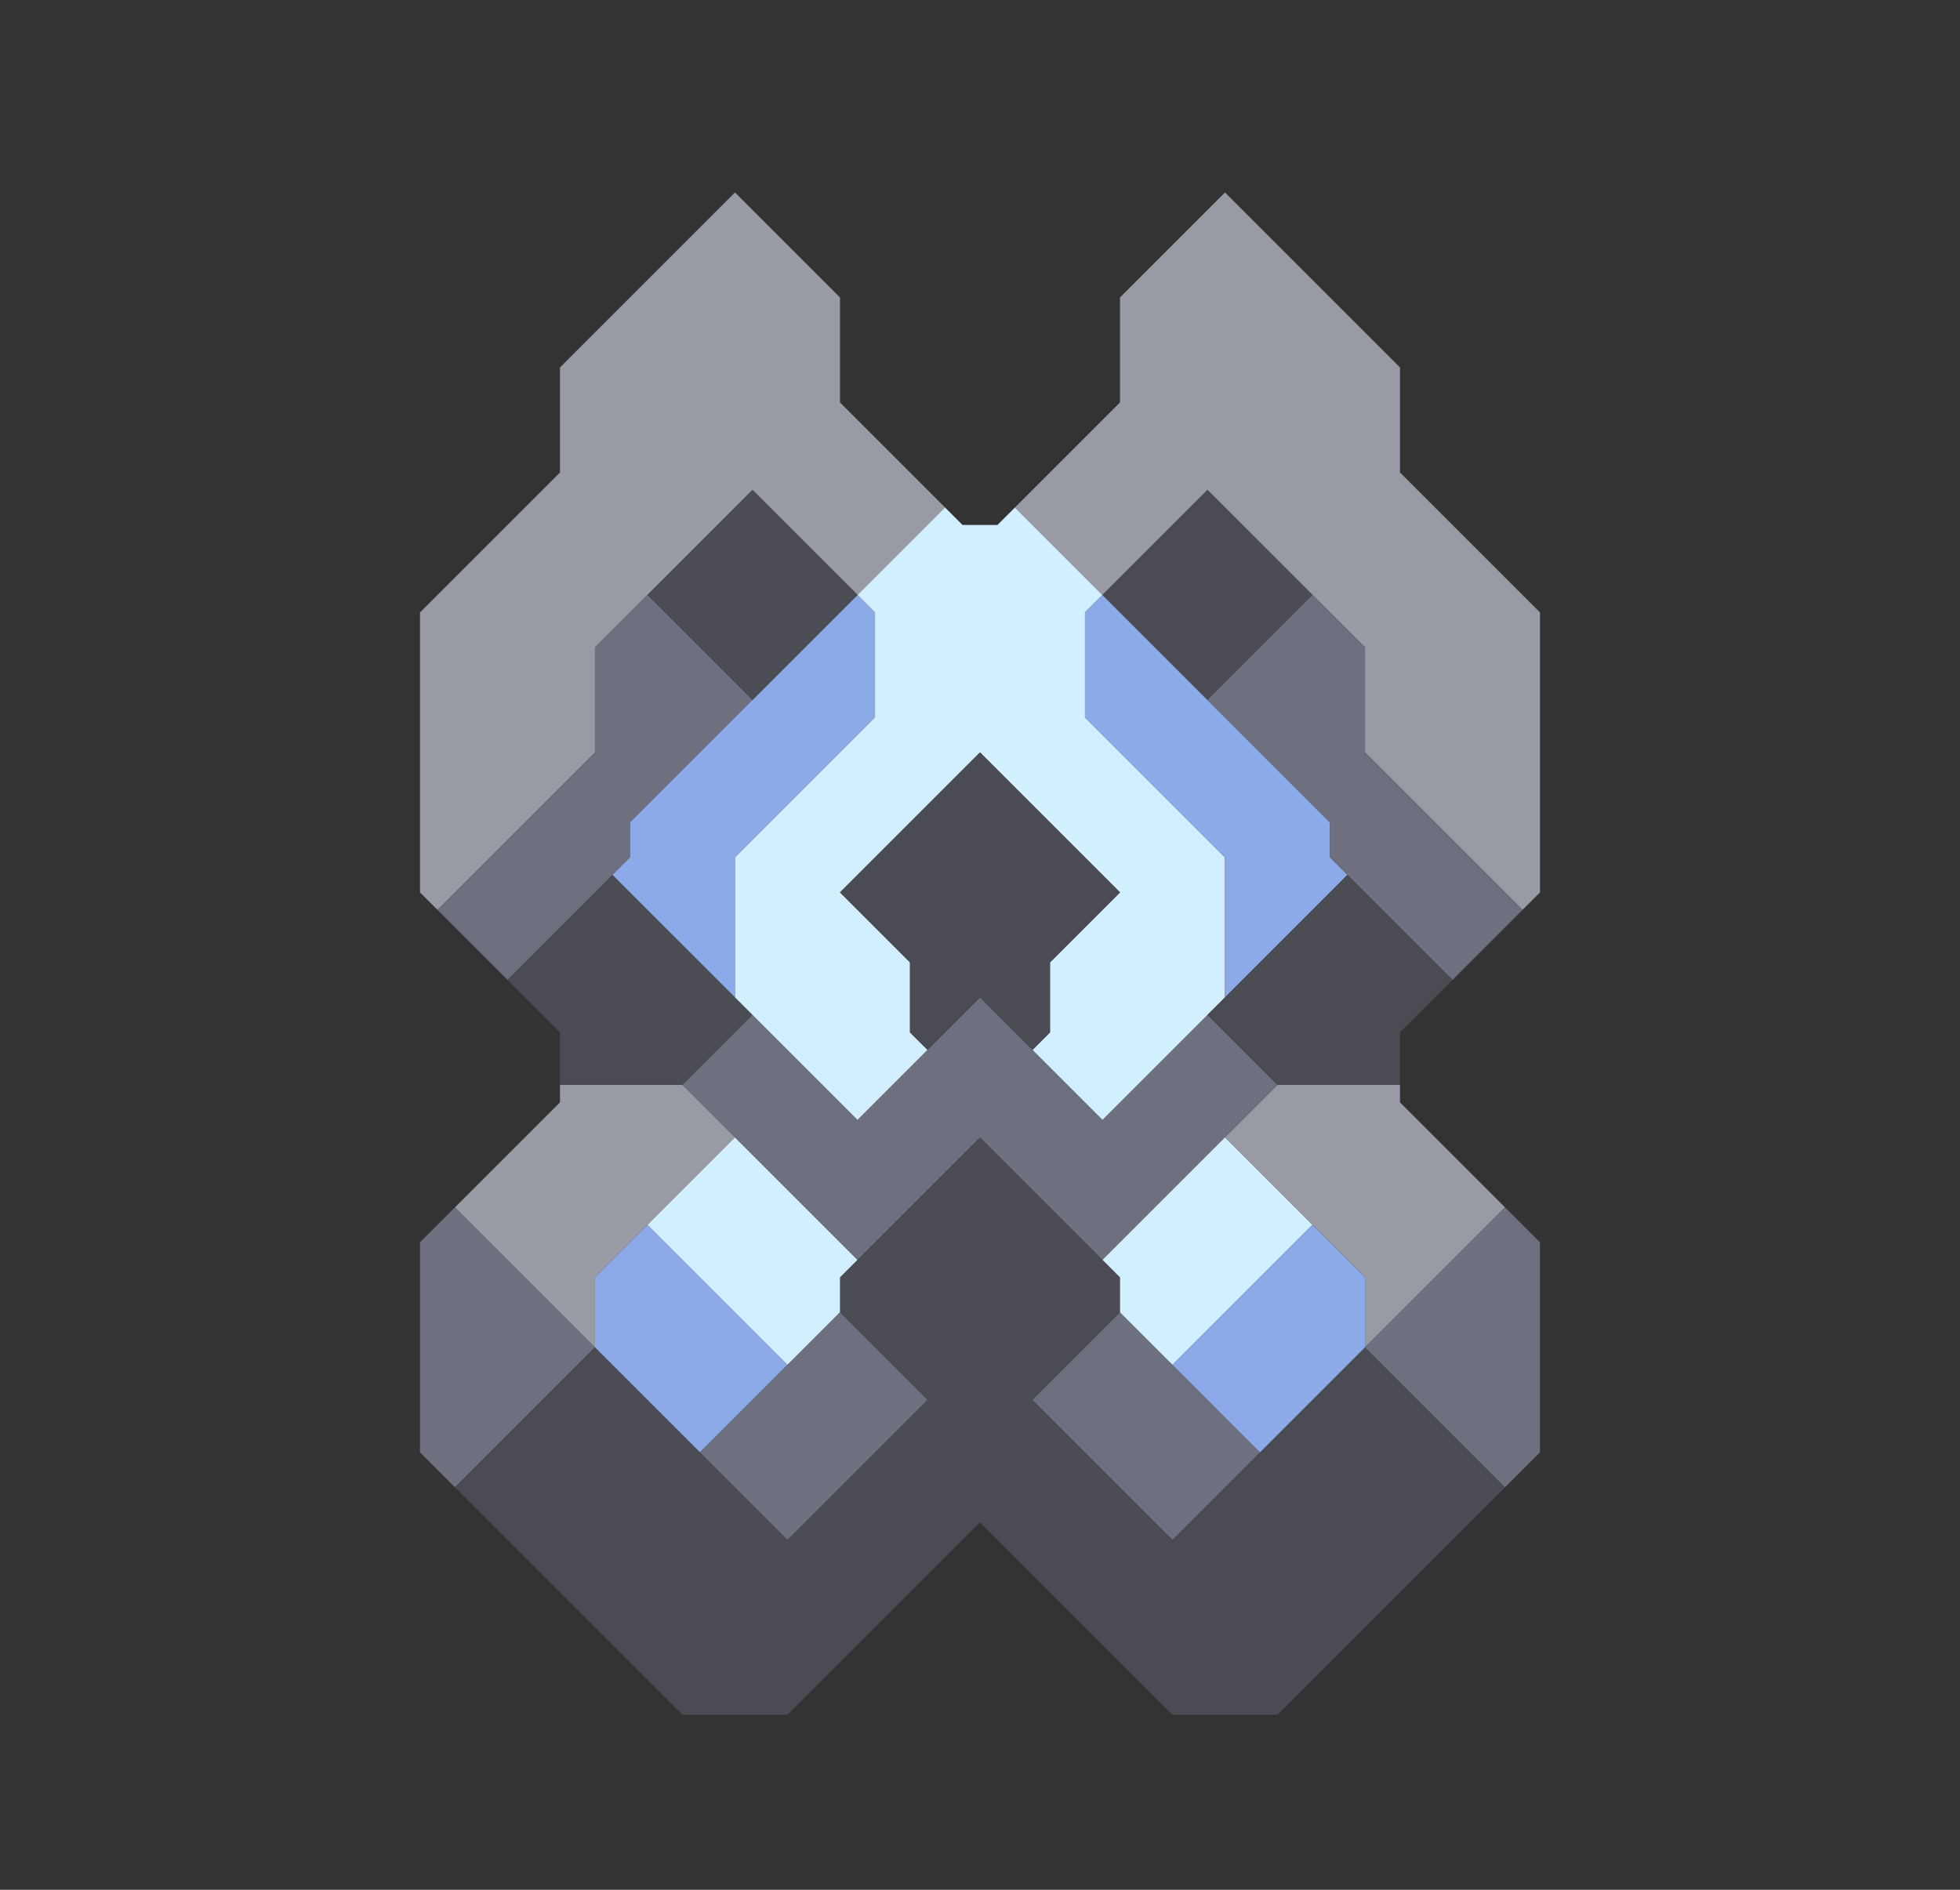 <svg xmlns="http://www.w3.org/2000/svg" width="56" height="54" style="fill-opacity:1;color-rendering:auto;color-interpolation:auto;text-rendering:auto;stroke:#000;stroke-linecap:square;stroke-miterlimit:10;shape-rendering:auto;stroke-opacity:1;fill:#000;stroke-dasharray:none;font-weight:400;stroke-width:1;font-family:&quot;Dialog&quot;;font-style:normal;stroke-linejoin:miter;font-size:12px;stroke-dashoffset:0;image-rendering:auto">
    <rect width="100%" height="100%" fill="#333333" stroke="none"/>
    <g style="stroke-linecap:round;fill:#989aa4;stroke:#989aa4">
        <path stroke="none" d="m12.5 26-.5-.5v-8l4-4v-3l5-5 3 3v3l3 3-2.5 2.5-3-3-4.5 4.5v3Z" style="stroke:none"/>
    </g>
    <g stroke="none" style="stroke-linecap:round;fill:#6e7080;stroke:#6e7080">
        <path d="m13 42.5-1-1v-6l1-1 4 4ZM12.5 26l4.5-4.5v-3l1.5-1.5 3 3-3.5 3.5v1L14.5 28Z" style="stroke:none"/>
        <path d="m13 34.5 3-3V31h3.5l1.5 1.5-4 4v2Z" style="fill:#989aa4;stroke:none"/>
        <path d="m13 42.5 4-4 5.5 5.5 4-4-2.5-2.5v-1l4-4 4 4v1L29.5 40l4 4 5.5-5.5 4 4-6.5 6.5h-3L28 43.5 22.5 49h-3ZM14.5 28l3-3 4 4-2 2H16v-1.5Z" style="fill:#4a4b53;stroke:none"/>
        <path d="M17 38.5v-2l1.5-1.5 4 4-2.5 2.5Zm.5-13.5.5-.5v-1l6.5-6.5.5.5v3l-4 4v4Z" style="fill:#8ca9e8;stroke:none"/>
        <path d="m18.5 17 3-3 3 3-3 3Z" style="fill:#4a4b53;stroke:none"/>
        <path d="m18.5 35 2.5-2.5 3.5 3.5-.5.5v1L22.5 39Z" style="fill:#d1efff;stroke:none"/>
        <path d="m19.5 31 2-2 3 3 3.5-3.5 3.5 3.5 3-3 2 2-5 5-3.5-3.5-3.5 3.5Zm.5 10.5 4-4 2.5 2.5-4 4Z" style="stroke:none"/>
        <path d="M21 28.5v-4l4-4v-3l-.5-.5 2.5-2.5.5.5h1l.5-.5 2.5 2.5-.5.5v3l4 4v4L31.5 32l-2-2 .5-.5v-2l2-2-4-4-4 4 2 2v2l.5.5-2 2Z" style="fill:#d1efff;stroke:none"/>
        <path d="m24 25.5 4-4 4 4-2 2v2l-.5.5-1.5-1.5-1.5 1.5-.5-.5v-2Z" style="fill:#4a4b53;stroke:none"/>
        <path d="m29 14.5 3-3v-3l3-3 5 5v3l4 4v8l-.5.5-4.5-4.5v-3L34.5 14l-3 3Z" style="fill:#989aa4;stroke:none"/>
        <path d="m29.5 40 2.5-2.5 4 4-2.5 2.5Z" style="stroke:none"/>
        <path d="M38 23.5v1l.5.5-3.5 3.5v-4l-4-4v-3l.5-.5Z" style="fill:#8ca9e8;stroke:none"/>
        <path d="m31.5 17 3-3 3 3-3 3Z" style="fill:#4a4b53;stroke:none"/>
        <path d="M32 37.5v-1l-.5-.5 3.5-3.5 2.5 2.5-4 4Z" style="fill:#d1efff;stroke:none"/>
        <path d="m33.5 39 4-4 1.5 1.5v2l-3 3Z" style="fill:#8ca9e8;stroke:none"/>
        <path d="m34.5 20 3-3 1.5 1.5v3l4.5 4.5-2 2-3.5-3.5v-1Z" style="stroke:none"/>
        <path d="m34.5 29 4-4 3 3-1.5 1.5V31h-3.5Z" style="fill:#4a4b53;stroke:none"/>
        <path d="m35 32.5 1.5-1.5H40v.5l3 3-4 4v-2Z" style="fill:#989aa4;stroke:none"/>
        <path d="m39 38.5 4-4 1 1v6l-1 1Z" style="stroke:none"/>
    </g>
</svg>
